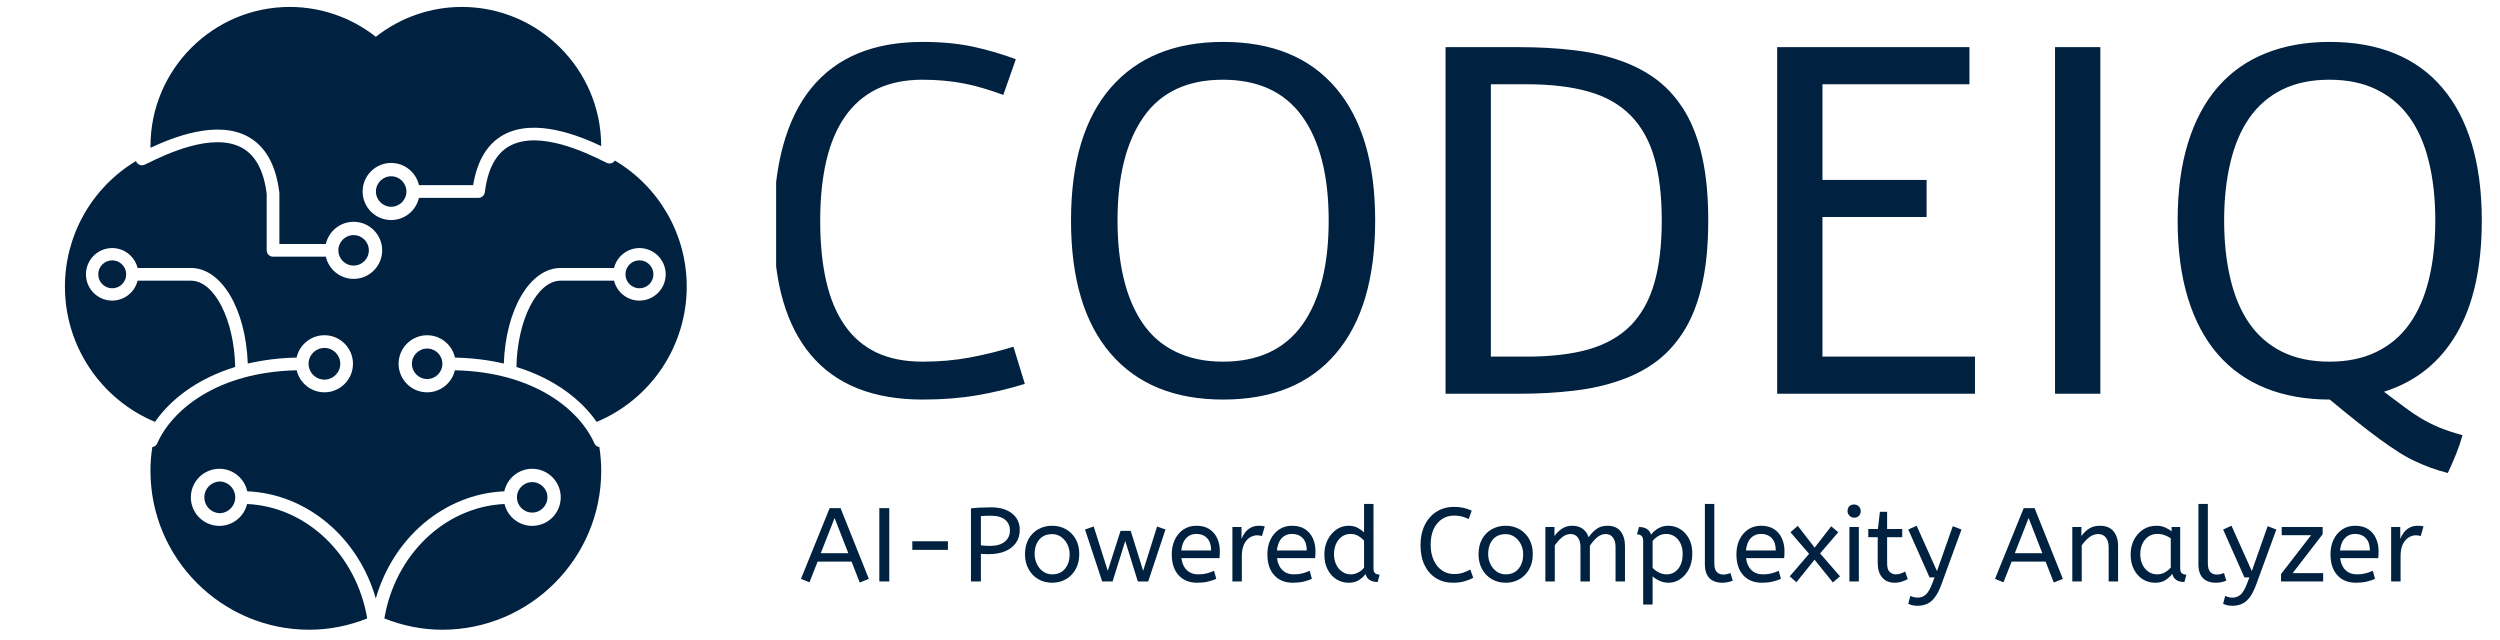 <svg width="250" height="64" viewBox="0 0 250 64" fill="none" xmlns="http://www.w3.org/2000/svg">
<g clip-path="url(#clip0_123_137)">
<g clip-path="url(#clip1_123_137)">
<g clip-path="url(#clip2_123_137)">
<g clip-path="url(#clip3_123_137)">
<g clip-path="url(#clip4_123_137)">
<g clip-path="url(#clip5_123_137)">
<g clip-path="url(#clip6_123_137)">
<g clip-path="url(#clip7_123_137)">
<path d="M101.347 34.675L102.483 38.387C100.989 38.854 99.409 39.232 97.744 39.522C96.079 39.811 94.253 39.956 92.265 39.956C87.343 39.956 83.631 38.485 81.13 35.544C78.623 32.602 77.369 28.271 77.369 22.552C77.369 16.478 78.623 11.898 81.13 8.811C83.631 5.731 87.343 4.191 92.265 4.191C94.128 4.191 95.803 4.349 97.29 4.665C98.771 4.987 100.202 5.405 101.584 5.919L100.33 9.492C99.672 9.249 99.024 9.031 98.386 8.841C97.741 8.643 97.093 8.482 96.441 8.357C95.79 8.225 95.118 8.13 94.427 8.071C93.736 8.005 93.016 7.972 92.265 7.972C90.482 7.972 88.945 8.288 87.655 8.92C86.372 9.558 85.312 10.483 84.477 11.694C83.641 12.905 83.022 14.382 82.621 16.126C82.219 17.87 82.019 19.851 82.019 22.069C82.019 24.352 82.219 26.369 82.621 28.12C83.022 29.871 83.641 31.345 84.477 32.543C85.312 33.74 86.372 34.645 87.655 35.257C88.945 35.863 90.482 36.166 92.265 36.166C93.904 36.166 95.46 36.031 96.935 35.761C98.415 35.484 99.886 35.122 101.347 34.675ZM137.517 22.049C137.517 27.847 136.208 32.279 133.588 35.346C130.969 38.419 127.211 39.956 122.315 39.956C117.458 39.956 113.71 38.426 111.071 35.366C108.425 32.299 107.102 27.86 107.102 22.049C107.102 16.244 108.429 11.815 111.081 8.762C113.733 5.715 117.478 4.191 122.315 4.191C127.211 4.191 130.969 5.728 133.588 8.801C136.208 11.881 137.517 16.297 137.517 22.049ZM132.868 22.049C132.868 17.58 131.989 14.115 130.232 11.654C128.468 9.199 125.819 7.972 122.285 7.972C118.738 7.972 116.096 9.212 114.358 11.694C112.621 14.175 111.752 17.626 111.752 22.049C111.752 24.214 111.959 26.152 112.374 27.863C112.782 29.575 113.407 31.052 114.25 32.296C115.092 33.546 116.194 34.504 117.557 35.168C118.912 35.833 120.488 36.166 122.285 36.166C125.819 36.166 128.468 34.935 130.232 32.474C131.989 30.006 132.868 26.531 132.868 22.049ZM151.88 39.374H144.556V4.714H151.88C153.855 4.714 155.691 4.816 157.389 5.02C159.087 5.218 160.64 5.566 162.048 6.067C163.463 6.567 164.707 7.228 165.78 8.051C166.846 8.88 167.764 9.936 168.534 11.22C169.291 12.51 169.86 14.036 170.242 15.8C170.63 17.57 170.824 19.653 170.824 22.049C170.824 24.438 170.63 26.517 170.242 28.288C169.86 30.058 169.291 31.585 168.534 32.868C167.764 34.152 166.846 35.208 165.78 36.037C164.707 36.866 163.463 37.528 162.048 38.021C160.64 38.522 159.087 38.87 157.389 39.068C155.691 39.272 153.855 39.374 151.88 39.374ZM149.087 35.662H152.631C155.086 35.662 157.168 35.419 158.88 34.931C160.591 34.438 161.992 33.638 163.085 32.533C164.164 31.421 164.947 30.009 165.434 28.298C165.928 26.587 166.175 24.504 166.175 22.049C166.175 19.588 165.928 17.501 165.434 15.79C164.947 14.079 164.164 12.671 163.085 11.565C161.992 10.453 160.591 9.653 158.88 9.166C157.168 8.673 155.086 8.426 152.631 8.426H149.087V35.662ZM177.715 39.374V4.714H196.945V8.426H182.246V17.992H192.66V21.703H182.246V35.662H197.498V39.374H177.715ZM205.504 39.374V4.714H210.035V39.374H205.504ZM232.977 4.191C235.431 4.191 237.603 4.579 239.492 5.356C241.381 6.132 242.967 7.281 244.25 8.801C245.54 10.321 246.517 12.19 247.182 14.408C247.847 16.626 248.179 19.173 248.179 22.049C248.179 26.708 247.343 30.476 245.672 33.352C244 36.228 241.575 38.169 238.396 39.176C239.186 39.755 239.864 40.262 240.43 40.697C241.002 41.131 241.565 41.513 242.118 41.842C242.671 42.171 243.266 42.47 243.904 42.74C244.536 43.003 245.319 43.263 246.254 43.52C246.063 44.191 245.843 44.833 245.593 45.445C245.342 46.057 245.073 46.675 244.783 47.301C244.171 47.143 243.602 46.968 243.075 46.778C242.542 46.58 242.009 46.356 241.476 46.106C240.95 45.863 240.41 45.563 239.857 45.208C239.298 44.853 238.682 44.431 238.011 43.944C237.333 43.451 236.586 42.878 235.77 42.227C234.948 41.575 234.016 40.818 232.977 39.956C230.581 39.956 228.439 39.575 226.55 38.811C224.661 38.048 223.065 36.912 221.762 35.405C220.466 33.905 219.475 32.039 218.791 29.808C218.106 27.57 217.764 24.984 217.764 22.049C217.764 19.12 218.106 16.544 218.791 14.319C219.475 12.095 220.466 10.232 221.762 8.732C223.065 7.225 224.661 6.093 226.55 5.336C228.439 4.573 230.581 4.191 232.977 4.191ZM232.947 7.972C231.117 7.972 229.535 8.304 228.199 8.969C226.869 9.634 225.777 10.581 224.921 11.812C224.072 13.043 223.444 14.527 223.036 16.264C222.621 17.995 222.414 19.923 222.414 22.049C222.414 24.181 222.621 26.119 223.036 27.863C223.444 29.607 224.072 31.095 224.921 32.325C225.777 33.556 226.869 34.504 228.199 35.168C229.535 35.833 231.117 36.166 232.947 36.166C234.75 36.166 236.316 35.84 237.646 35.188C238.982 34.543 240.084 33.609 240.953 32.385C241.822 31.16 242.467 29.68 242.888 27.942C243.315 26.198 243.529 24.234 243.529 22.049C243.529 19.877 243.315 17.919 242.888 16.175C242.467 14.431 241.822 12.954 240.953 11.743C240.084 10.532 238.982 9.601 237.646 8.949C236.316 8.298 234.75 7.972 232.947 7.972Z" fill="#002140"/>
</g>
</g>
<g clip-path="url(#clip8_123_137)">
<g clip-path="url(#clip9_123_137)">
<path d="M86.884 57.886L85.973 58.253L85.156 56.158H81.762L80.945 58.232L80.096 57.886L82.966 50.815H84.056L86.884 57.886ZM83.459 51.8L82.076 55.32H84.831L83.459 51.8ZM88.927 58.148H87.932V50.815H88.927V58.148ZM94.793 54.984H91.231V54.126H94.793V54.984ZM98.09 58.148H97.095V50.836C97.382 50.801 97.698 50.776 98.044 50.759C98.389 50.741 98.747 50.732 99.117 50.732C99.724 50.732 100.241 50.828 100.667 51.021C101.093 51.212 101.418 51.475 101.641 51.811C101.865 52.146 101.977 52.53 101.977 52.963C101.977 53.487 101.847 53.93 101.589 54.293C101.331 54.656 100.971 54.934 100.51 55.125C100.049 55.318 99.515 55.414 98.907 55.414C98.614 55.414 98.342 55.404 98.09 55.383V58.148ZM99.033 54.587C99.655 54.587 100.136 54.447 100.479 54.167C100.821 53.888 100.992 53.514 100.992 53.047C100.992 52.593 100.828 52.233 100.5 51.968C100.171 51.702 99.704 51.57 99.096 51.57C98.907 51.57 98.729 51.573 98.562 51.58C98.394 51.587 98.237 51.598 98.09 51.611V54.534C98.202 54.548 98.338 54.561 98.499 54.572C98.659 54.582 98.838 54.587 99.033 54.587ZM105.213 58.274C104.697 58.274 104.232 58.153 103.82 57.911C103.408 57.671 103.086 57.336 102.852 56.906C102.618 56.477 102.5 55.983 102.5 55.425C102.5 54.838 102.619 54.332 102.856 53.906C103.094 53.48 103.419 53.151 103.831 52.921C104.243 52.691 104.704 52.575 105.213 52.575C105.723 52.575 106.183 52.691 106.592 52.921C107 53.151 107.324 53.477 107.566 53.899C107.806 54.322 107.926 54.824 107.926 55.404C107.926 55.983 107.808 56.487 107.57 56.916C107.333 57.346 107.01 57.68 106.602 57.917C106.193 58.155 105.73 58.274 105.213 58.274ZM105.213 57.436C105.765 57.436 106.195 57.248 106.502 56.874C106.809 56.501 106.963 56.018 106.963 55.425C106.963 55.061 106.886 54.727 106.732 54.423C106.579 54.12 106.371 53.876 106.11 53.69C105.847 53.505 105.549 53.413 105.213 53.413C104.662 53.413 104.232 53.595 103.925 53.958C103.618 54.321 103.464 54.803 103.464 55.404C103.464 55.767 103.541 56.103 103.694 56.413C103.848 56.725 104.056 56.973 104.319 57.157C104.58 57.343 104.878 57.436 105.213 57.436ZM111.257 58.148H110.22L108.503 52.952L109.372 52.649L110.776 57.08L112.054 53.089H113.07L114.316 57.08L115.709 52.649L116.547 52.952L114.819 58.148H113.782L112.525 54.094L111.257 58.148ZM119.721 58.274C118.939 58.274 118.319 58.024 117.861 57.524C117.404 57.025 117.176 56.325 117.176 55.425C117.176 54.88 117.279 54.392 117.484 53.962C117.691 53.533 117.979 53.195 118.349 52.946C118.719 52.699 119.149 52.575 119.638 52.575C120.161 52.575 120.596 52.688 120.941 52.915C121.287 53.142 121.547 53.448 121.722 53.832C121.897 54.216 121.984 54.639 121.984 55.1C121.984 55.344 121.973 55.582 121.953 55.812H118.14C118.202 56.322 118.381 56.72 118.674 57.006C118.967 57.292 119.355 57.436 119.837 57.436C120.151 57.436 120.434 57.402 120.685 57.335C120.936 57.27 121.177 57.184 121.408 57.08L121.628 57.886C121.376 57.998 121.094 58.091 120.779 58.165C120.465 58.237 120.112 58.274 119.721 58.274ZM118.129 55.047H121.115C121.115 54.517 120.982 54.108 120.716 53.822C120.451 53.535 120.084 53.392 119.617 53.392C119.212 53.392 118.876 53.533 118.611 53.816C118.346 54.099 118.185 54.51 118.129 55.047ZM124.182 58.148H123.239V52.701H124.15V53.885C124.241 53.654 124.363 53.439 124.517 53.239C124.67 53.041 124.863 52.88 125.093 52.758C125.323 52.636 125.592 52.575 125.9 52.575C126.004 52.575 126.109 52.58 126.214 52.59C126.319 52.601 126.406 52.617 126.476 52.638L126.193 53.612C126.06 53.556 125.903 53.529 125.721 53.529C125.463 53.529 125.217 53.602 124.984 53.748C124.749 53.895 124.557 54.122 124.408 54.429C124.257 54.737 124.182 55.128 124.182 55.602V58.148ZM129.283 58.274C128.501 58.274 127.881 58.024 127.425 57.524C126.967 57.025 126.738 56.325 126.738 55.425C126.738 54.88 126.84 54.392 127.046 53.962C127.252 53.533 127.541 53.195 127.911 52.946C128.281 52.699 128.71 52.575 129.199 52.575C129.723 52.575 130.157 52.688 130.502 52.915C130.849 53.142 131.109 53.448 131.284 53.832C131.458 54.216 131.546 54.639 131.546 55.1C131.546 55.344 131.535 55.582 131.514 55.812H127.701C127.764 56.322 127.942 56.72 128.235 57.006C128.529 57.292 128.916 57.436 129.398 57.436C129.712 57.436 129.995 57.402 130.247 57.335C130.498 57.27 130.739 57.184 130.969 57.08L131.189 57.886C130.938 57.998 130.655 58.091 130.341 58.165C130.027 58.237 129.674 58.274 129.283 58.274ZM127.691 55.047H130.676C130.676 54.517 130.543 54.108 130.278 53.822C130.013 53.535 129.646 53.392 129.178 53.392C128.773 53.392 128.438 53.533 128.173 53.816C127.907 54.099 127.747 54.51 127.691 55.047ZM134.866 58.274C134.419 58.274 134.011 58.158 133.641 57.928C133.27 57.698 132.977 57.371 132.761 56.947C132.544 56.526 132.436 56.029 132.436 55.456C132.436 54.904 132.546 54.412 132.765 53.979C132.986 53.546 133.279 53.204 133.645 52.952C134.012 52.701 134.416 52.575 134.856 52.575C135.219 52.575 135.531 52.649 135.792 52.795C136.055 52.942 136.259 53.092 136.406 53.246V50.396H137.349V56.828C137.349 57.093 137.413 57.266 137.542 57.346C137.671 57.427 137.813 57.467 137.967 57.467L137.768 58.2C137.104 58.2 136.699 57.935 136.553 57.404C136.399 57.621 136.184 57.82 135.907 58.001C135.632 58.183 135.285 58.274 134.866 58.274ZM135.076 57.436C135.334 57.436 135.58 57.374 135.813 57.251C136.048 57.13 136.245 56.971 136.406 56.776V54.073C136.273 53.906 136.088 53.75 135.851 53.606C135.613 53.464 135.352 53.392 135.065 53.392C134.73 53.392 134.437 53.483 134.185 53.665C133.934 53.846 133.74 54.089 133.603 54.392C133.467 54.696 133.4 55.04 133.4 55.425C133.4 55.809 133.473 56.152 133.62 56.455C133.766 56.76 133.967 56.999 134.221 57.174C134.477 57.348 134.761 57.436 135.076 57.436ZM145.287 58.274C144.651 58.274 144.089 58.121 143.6 57.817C143.111 57.514 142.731 57.081 142.459 56.518C142.186 55.957 142.05 55.288 142.05 54.513C142.05 53.766 142.188 53.104 142.465 52.527C142.74 51.952 143.131 51.502 143.638 51.178C144.144 50.852 144.735 50.69 145.413 50.69C145.762 50.69 146.079 50.722 146.366 50.788C146.652 50.855 146.921 50.948 147.172 51.067L146.869 51.905C146.652 51.8 146.431 51.716 146.204 51.653C145.977 51.591 145.709 51.559 145.402 51.559C144.955 51.559 144.556 51.674 144.204 51.905C143.85 52.135 143.572 52.467 143.37 52.9C143.167 53.333 143.066 53.857 143.066 54.471C143.066 55.058 143.166 55.571 143.366 56.011C143.564 56.451 143.84 56.793 144.193 57.038C144.545 57.282 144.948 57.404 145.402 57.404C145.744 57.404 146.041 57.362 146.292 57.279C146.544 57.195 146.788 57.087 147.026 56.954L147.329 57.781C147.071 57.921 146.776 58.038 146.445 58.131C146.113 58.226 145.727 58.274 145.287 58.274ZM150.566 58.274C150.049 58.274 149.585 58.153 149.173 57.911C148.761 57.671 148.438 57.336 148.203 56.906C147.97 56.477 147.853 55.983 147.853 55.425C147.853 54.838 147.972 54.332 148.209 53.906C148.447 53.48 148.772 53.151 149.184 52.921C149.596 52.691 150.056 52.575 150.566 52.575C151.076 52.575 151.535 52.691 151.943 52.921C152.352 53.151 152.677 53.477 152.917 53.899C153.158 54.322 153.279 54.824 153.279 55.404C153.279 55.983 153.161 56.487 152.923 56.916C152.686 57.346 152.362 57.68 151.953 57.917C151.545 58.155 151.083 58.274 150.566 58.274ZM150.566 57.436C151.118 57.436 151.547 57.248 151.855 56.874C152.162 56.501 152.316 56.018 152.316 55.425C152.316 55.061 152.239 54.727 152.085 54.423C151.932 54.12 151.723 53.876 151.461 53.69C151.2 53.505 150.901 53.413 150.566 53.413C150.015 53.413 149.585 53.595 149.278 53.958C148.971 54.321 148.817 54.803 148.817 55.404C148.817 55.767 148.894 56.103 149.047 56.413C149.201 56.725 149.408 56.973 149.67 57.157C149.932 57.343 150.231 57.436 150.566 57.436ZM155.479 58.148H154.536V52.701H155.448V53.612C155.643 53.319 155.891 53.072 156.191 52.873C156.492 52.674 156.834 52.575 157.218 52.575C157.651 52.575 158.005 52.68 158.28 52.889C158.557 53.099 158.751 53.378 158.863 53.727C159.079 53.406 159.335 53.134 159.631 52.91C159.929 52.687 160.298 52.575 160.738 52.575C161.331 52.575 161.772 52.762 162.062 53.135C162.352 53.509 162.497 53.996 162.497 54.597V58.148H161.555V54.67C161.555 54.293 161.467 53.987 161.293 53.753C161.118 53.519 160.877 53.403 160.57 53.403C160.256 53.403 159.964 53.519 159.694 53.753C159.426 53.987 159.191 54.262 158.988 54.576V58.148H158.045V54.67C158.045 54.293 157.958 53.987 157.784 53.753C157.609 53.519 157.368 53.403 157.061 53.403C156.754 53.403 156.464 53.516 156.191 53.742C155.919 53.97 155.682 54.237 155.479 54.545V58.148ZM165.261 60.453H164.318V54.094C164.318 53.857 164.261 53.687 164.146 53.585C164.03 53.484 163.881 53.434 163.7 53.434L163.899 52.701C164.541 52.701 164.943 52.956 165.104 53.466C165.173 53.361 165.287 53.239 165.445 53.099C165.601 52.959 165.797 52.837 166.032 52.732C166.265 52.628 166.532 52.575 166.832 52.575C167.251 52.575 167.644 52.685 168.011 52.904C168.377 53.125 168.672 53.443 168.896 53.857C169.119 54.274 169.231 54.779 169.231 55.372C169.231 55.952 169.119 56.459 168.896 56.895C168.672 57.332 168.381 57.671 168.022 57.911C167.662 58.153 167.272 58.274 166.853 58.274C166.532 58.274 166.231 58.209 165.952 58.079C165.673 57.95 165.442 57.802 165.261 57.635V60.453ZM166.664 57.436C167.139 57.436 167.525 57.248 167.823 56.874C168.119 56.501 168.267 56.011 168.267 55.404C168.267 54.984 168.192 54.625 168.043 54.325C167.892 54.024 167.693 53.794 167.446 53.633C167.197 53.473 166.923 53.392 166.622 53.392C166.322 53.392 166.052 53.467 165.812 53.617C165.57 53.767 165.386 53.93 165.261 54.105V56.786C165.442 56.975 165.652 57.13 165.889 57.251C166.127 57.374 166.385 57.436 166.664 57.436ZM172.195 58.274C171.874 58.274 171.584 58.212 171.326 58.089C171.067 57.968 170.863 57.771 170.714 57.498C170.563 57.226 170.488 56.873 170.488 56.441V50.396H171.431V56.346C171.431 56.723 171.509 57.003 171.667 57.184C171.824 57.366 172.042 57.457 172.321 57.457C172.454 57.457 172.585 57.441 172.715 57.408C172.843 57.378 172.953 57.341 173.044 57.3L173.274 58.064C173.148 58.12 172.993 58.169 172.809 58.211C172.623 58.253 172.419 58.274 172.195 58.274ZM176.186 58.274C175.404 58.274 174.784 58.024 174.326 57.524C173.869 57.025 173.641 56.325 173.641 55.425C173.641 54.88 173.743 54.392 173.949 53.962C174.155 53.533 174.444 53.195 174.814 52.946C175.184 52.699 175.614 52.575 176.102 52.575C176.626 52.575 177.061 52.688 177.406 52.915C177.752 53.142 178.012 53.448 178.187 53.832C178.362 54.216 178.449 54.639 178.449 55.1C178.449 55.344 178.438 55.582 178.417 55.812H174.604C174.667 56.322 174.845 56.72 175.139 57.006C175.432 57.292 175.82 57.436 176.301 57.436C176.616 57.436 176.899 57.402 177.15 57.335C177.401 57.27 177.642 57.184 177.873 57.08L178.093 57.886C177.841 57.998 177.558 58.091 177.244 58.165C176.93 58.237 176.577 58.274 176.186 58.274ZM174.594 55.047H177.579C177.579 54.517 177.447 54.108 177.181 53.822C176.916 53.535 176.549 53.392 176.081 53.392C175.676 53.392 175.341 53.533 175.076 53.816C174.81 54.099 174.65 54.51 174.594 55.047ZM184.001 57.635L183.288 58.242L181.455 55.969L179.643 58.221L178.973 57.635L180.91 55.383L179.046 53.225L179.779 52.586L181.466 54.764L183.121 52.628L183.823 53.225L182.01 55.341L184.001 57.635ZM185.884 58.148H184.941V52.701H185.884V58.148ZM185.413 51.769C185.231 51.769 185.076 51.702 184.948 51.57C184.818 51.437 184.753 51.283 184.753 51.109C184.753 50.906 184.812 50.746 184.931 50.627C185.05 50.508 185.21 50.449 185.413 50.449C185.594 50.449 185.75 50.513 185.88 50.642C186.008 50.771 186.073 50.927 186.073 51.109C186.073 51.304 186.013 51.463 185.895 51.584C185.776 51.707 185.615 51.769 185.413 51.769ZM189.467 58.274C188.943 58.274 188.529 58.1 188.226 57.754C187.922 57.409 187.77 56.915 187.77 56.273V53.717H186.827V52.9H187.791L187.99 51.182H188.712V52.9H190.221V53.717H188.712V56.346C188.712 56.751 188.798 57.034 188.97 57.195C189.14 57.355 189.344 57.436 189.582 57.436C189.756 57.436 189.923 57.408 190.08 57.352C190.237 57.296 190.381 57.23 190.514 57.153L190.776 57.907C190.636 57.991 190.448 58.073 190.21 58.154C189.973 58.234 189.725 58.274 189.467 58.274ZM191.75 60.578C191.541 60.578 191.357 60.557 191.199 60.515C191.043 60.474 190.919 60.425 190.828 60.369L191.038 59.583C191.122 59.632 191.226 59.674 191.352 59.709C191.478 59.744 191.617 59.761 191.771 59.761C192.064 59.761 192.326 59.667 192.557 59.478C192.787 59.29 193.007 58.92 193.217 58.368L193.458 57.739H192.955L190.828 52.952L191.666 52.575L193.698 57.111L195.28 52.617L196.15 52.952L194.149 58.42C193.946 58.979 193.726 59.416 193.489 59.73C193.252 60.044 192.99 60.264 192.703 60.39C192.417 60.515 192.099 60.578 191.75 60.578ZM206.287 57.886L205.376 58.253L204.559 56.158H201.165L200.348 58.232L199.5 57.886L202.37 50.815H203.459L206.287 57.886ZM202.862 51.8L201.479 55.32H204.234L202.862 51.8ZM208.173 58.148H207.23V52.701H208.141V53.612C208.337 53.319 208.587 53.072 208.892 52.873C209.195 52.674 209.556 52.575 209.975 52.575C210.589 52.575 211.049 52.76 211.353 53.13C211.656 53.501 211.808 53.989 211.808 54.597V58.148H210.865V54.702C210.865 54.311 210.773 53.996 210.588 53.759C210.403 53.522 210.146 53.403 209.818 53.403C209.496 53.403 209.193 53.516 208.906 53.742C208.62 53.97 208.375 54.237 208.173 54.545V58.148ZM215.516 58.274C215.062 58.274 214.65 58.158 214.28 57.928C213.91 57.698 213.614 57.371 213.394 56.947C213.174 56.526 213.065 56.029 213.065 55.456C213.065 54.911 213.174 54.422 213.394 53.989C213.614 53.556 213.918 53.212 214.305 52.956C214.693 52.702 215.139 52.575 215.642 52.575C215.956 52.575 216.24 52.629 216.494 52.737C216.75 52.846 216.972 52.98 217.161 53.141V52.701H218.02V56.828C218.02 57.093 218.084 57.266 218.212 57.346C218.342 57.427 218.484 57.467 218.638 57.467L218.439 58.2C217.768 58.2 217.363 57.928 217.223 57.383C217.063 57.607 216.844 57.811 216.568 57.995C216.293 58.181 215.942 58.274 215.516 58.274ZM215.725 57.436C215.991 57.436 216.242 57.371 216.48 57.241C216.717 57.112 216.916 56.95 217.077 56.755V53.832C216.888 53.7 216.68 53.593 216.452 53.512C216.226 53.432 215.987 53.392 215.736 53.392C215.401 53.392 215.105 53.477 214.85 53.648C214.596 53.82 214.395 54.058 214.248 54.362C214.102 54.665 214.028 55.019 214.028 55.425C214.028 55.816 214.102 56.163 214.248 56.466C214.395 56.77 214.598 57.008 214.856 57.178C215.114 57.35 215.404 57.436 215.725 57.436ZM221.55 58.274C221.228 58.274 220.939 58.212 220.68 58.089C220.422 57.968 220.217 57.771 220.066 57.498C219.917 57.226 219.842 56.873 219.842 56.441V50.396H220.785V56.346C220.785 56.723 220.863 57.003 221.02 57.184C221.177 57.366 221.396 57.457 221.675 57.457C221.808 57.457 221.939 57.441 222.067 57.408C222.197 57.378 222.307 57.341 222.398 57.3L222.629 58.064C222.503 58.12 222.347 58.169 222.161 58.211C221.977 58.253 221.773 58.274 221.55 58.274ZM223.234 60.578C223.024 60.578 222.842 60.557 222.685 60.515C222.527 60.474 222.403 60.425 222.312 60.369L222.522 59.583C222.605 59.632 222.71 59.674 222.836 59.709C222.962 59.744 223.101 59.761 223.255 59.761C223.548 59.761 223.81 59.667 224.041 59.478C224.271 59.29 224.491 58.92 224.701 58.368L224.941 57.739H224.439L222.312 52.952L223.15 52.575L225.182 57.111L226.764 52.617L227.634 52.952L225.633 58.42C225.43 58.979 225.21 59.416 224.973 59.73C224.735 60.044 224.474 60.264 224.187 60.39C223.901 60.515 223.583 60.578 223.234 60.578ZM232.316 58.148H228.105V57.404L231.111 53.518H228.168V52.701H232.264V53.424L229.268 57.31H232.316V58.148ZM235.595 58.274C234.812 58.274 234.192 58.024 233.734 57.524C233.277 57.025 233.049 56.325 233.049 55.425C233.049 54.88 233.152 54.392 233.357 53.962C233.564 53.533 233.852 53.195 234.222 52.946C234.592 52.699 235.022 52.575 235.511 52.575C236.035 52.575 236.469 52.688 236.814 52.915C237.16 53.142 237.421 53.448 237.595 53.832C237.77 54.216 237.857 54.639 237.857 55.1C237.857 55.344 237.847 55.582 237.826 55.812H234.013C234.076 56.322 234.254 56.72 234.547 57.006C234.84 57.292 235.228 57.436 235.71 57.436C236.024 57.436 236.307 57.402 236.558 57.335C236.81 57.27 237.051 57.184 237.281 57.08L237.501 57.886C237.25 57.998 236.967 58.091 236.653 58.165C236.338 58.237 235.986 58.274 235.595 58.274ZM234.002 55.047H236.988C236.988 54.517 236.855 54.108 236.59 53.822C236.324 53.535 235.958 53.392 235.49 53.392C235.085 53.392 234.75 53.533 234.484 53.816C234.219 54.099 234.058 54.51 234.002 55.047ZM240.057 58.148H239.114V52.701H240.026V53.885C240.116 53.654 240.239 53.439 240.392 53.239C240.546 53.041 240.738 52.88 240.968 52.758C241.199 52.636 241.468 52.575 241.775 52.575C241.88 52.575 241.984 52.58 242.089 52.59C242.194 52.601 242.281 52.617 242.351 52.638L242.068 53.612C241.936 53.556 241.778 53.529 241.597 53.529C241.338 53.529 241.092 53.602 240.857 53.748C240.624 53.895 240.432 54.122 240.281 54.429C240.132 54.737 240.057 55.128 240.057 55.602V58.148Z" fill="#002140"/>
</g>
</g>
</g>
</g>
<g clip-path="url(#clip10_123_137)">
<g clip-path="url(#clip11_123_137)">
<path d="M53.219 51.258C54.061 51.258 54.743 50.576 54.743 49.734C54.743 48.893 54.061 48.21 53.219 48.21C52.377 48.21 51.695 48.893 51.695 49.734C51.695 50.576 52.377 51.258 53.219 51.258Z" fill="#002140"/>
<path d="M63.944 28.829C64.715 28.829 65.341 28.203 65.341 27.432C65.341 26.66 64.715 26.035 63.944 26.035C63.172 26.035 62.547 26.66 62.547 27.432C62.547 28.203 63.172 28.829 63.944 28.829Z" fill="#002140"/>
<path d="M42.716 37.902C43.557 37.902 44.239 37.22 44.239 36.378C44.239 35.537 43.557 34.855 42.716 34.855C41.874 34.855 41.192 35.537 41.192 36.378C41.192 37.22 41.874 37.902 42.716 37.902Z" fill="#002140"/>
<path d="M61.486 16.055C61.408 16.182 61.286 16.277 61.143 16.322C61 16.367 60.845 16.358 60.708 16.298C60.56 16.23 60.413 16.16 60.267 16.087C58.701 15.319 53.939 12.985 50.979 14.589C49.606 15.333 48.768 16.894 48.485 19.227C48.481 19.26 48.465 19.288 48.457 19.32C48.447 19.355 48.439 19.389 48.425 19.422C48.404 19.463 48.377 19.501 48.348 19.535C48.327 19.561 48.312 19.589 48.288 19.61C48.249 19.644 48.207 19.672 48.161 19.695C48.137 19.709 48.118 19.727 48.091 19.737C48.016 19.768 47.936 19.785 47.855 19.785H41.895C41.751 20.415 41.398 20.977 40.893 21.38C40.389 21.784 39.763 22.004 39.117 22.005C37.542 22.005 36.262 20.725 36.262 19.151C36.262 17.576 37.542 16.294 39.117 16.294C40.472 16.294 41.606 17.247 41.895 18.516H47.314C47.718 16.06 48.74 14.358 50.372 13.473C53.511 11.767 57.964 13.588 60.12 14.607C60.108 6.934 53.86 0.693 46.182 0.693C43.066 0.693 40.032 1.75 37.584 3.679C35.132 1.748 32.102 0.697 28.981 0.693C21.298 0.693 15.048 6.944 15.048 14.627C15.048 14.679 15.052 14.727 15.053 14.78C17.209 13.767 21.662 11.955 24.791 13.659C26.543 14.613 27.6 16.498 27.934 19.26C27.935 19.274 27.93 19.285 27.931 19.299C27.931 19.312 27.939 19.323 27.939 19.336V24.399H32.583C32.727 23.769 33.08 23.207 33.584 22.803C34.089 22.4 34.715 22.18 35.361 22.178C36.936 22.178 38.218 23.459 38.218 25.034C38.218 26.609 36.936 27.89 35.361 27.89C34.715 27.889 34.089 27.668 33.584 27.265C33.08 26.861 32.727 26.299 32.583 25.669H27.304C27.135 25.669 26.974 25.602 26.855 25.483C26.736 25.364 26.669 25.203 26.669 25.034V19.384C26.384 17.069 25.55 15.519 24.185 14.774C21.237 13.172 16.474 15.493 14.907 16.258C14.704 16.357 14.547 16.433 14.448 16.476C14.372 16.509 14.289 16.527 14.206 16.529C14.123 16.53 14.04 16.515 13.962 16.484C13.884 16.454 13.814 16.408 13.754 16.35C13.694 16.292 13.646 16.223 13.613 16.146C13.606 16.132 13.609 16.117 13.604 16.102C11.433 17.403 9.637 19.246 8.39 21.449C7.144 23.652 6.49 26.141 6.492 28.672C6.492 34.604 10.075 39.915 15.496 42.187C17.003 40.014 19.651 37.882 23.517 36.697C23.427 31.987 21.444 28.068 19.1 28.068H13.761C13.62 28.635 13.293 29.139 12.833 29.5C12.373 29.861 11.806 30.058 11.221 30.061C9.772 30.061 8.594 28.882 8.594 27.433C8.594 25.984 9.772 24.806 11.221 24.806C12.449 24.806 13.476 25.656 13.761 26.798H19.1C22.167 26.798 24.589 30.947 24.777 36.357C26.378 35.988 28.015 35.788 29.658 35.76C29.799 35.126 30.151 34.559 30.657 34.153C31.163 33.746 31.793 33.524 32.442 33.522C34.017 33.522 35.298 34.804 35.298 36.377C35.298 37.951 34.017 39.232 32.442 39.232C31.799 39.23 31.176 39.012 30.672 38.612C30.169 38.212 29.816 37.654 29.668 37.029C21.674 37.203 17.157 41.044 15.716 44.353C15.671 44.449 15.603 44.531 15.518 44.592C15.434 44.654 15.335 44.693 15.231 44.707C15.107 45.493 15.046 46.289 15.046 47.085C15.046 55.845 22.172 62.973 30.932 62.973C32.924 62.973 34.864 62.58 36.721 61.846C35.656 55.52 30.716 50.682 24.709 50.4C24.56 51.022 24.205 51.576 23.703 51.973C23.201 52.37 22.58 52.587 21.94 52.589C21.183 52.588 20.457 52.287 19.922 51.752C19.386 51.217 19.085 50.491 19.085 49.734C19.085 48.977 19.386 48.251 19.921 47.715C20.456 47.18 21.182 46.879 21.94 46.878C23.307 46.878 24.45 47.846 24.728 49.13C30.773 49.395 35.852 53.817 37.58 59.849C39.308 53.816 44.387 49.395 50.432 49.13C50.57 48.493 50.922 47.922 51.429 47.513C51.936 47.103 52.567 46.879 53.219 46.878C53.976 46.879 54.702 47.18 55.237 47.715C55.773 48.251 56.074 48.977 56.074 49.734C56.073 50.491 55.772 51.217 55.237 51.752C54.702 52.287 53.976 52.588 53.219 52.589C52.579 52.587 51.958 52.37 51.456 51.973C50.955 51.576 50.6 51.022 50.451 50.4C44.444 50.682 39.504 55.517 38.437 61.844C40.294 62.578 42.232 62.973 44.228 62.973C52.99 62.973 60.121 55.846 60.121 47.085C60.121 46.293 60.059 45.499 59.936 44.708C59.831 44.695 59.731 44.656 59.646 44.594C59.56 44.533 59.492 44.45 59.447 44.355C57.999 41.045 53.48 37.203 45.489 37.029C45.342 37.655 44.988 38.213 44.485 38.613C43.981 39.013 43.357 39.232 42.714 39.233C41.141 39.233 39.859 37.952 39.859 36.378C39.859 34.805 41.141 33.524 42.714 33.524C43.363 33.525 43.992 33.747 44.498 34.153C45.004 34.56 45.357 35.127 45.498 35.76C47.283 35.797 48.911 36.009 50.382 36.357C50.57 30.947 52.994 26.798 56.064 26.798H61.403C61.544 26.231 61.871 25.727 62.331 25.366C62.791 25.005 63.358 24.808 63.942 24.806C65.391 24.806 66.57 25.984 66.57 27.433C66.57 28.882 65.39 30.061 63.942 30.061C62.713 30.061 61.688 29.21 61.403 28.068H56.064C53.718 28.068 51.733 31.987 51.643 36.698C55.509 37.885 58.159 40.017 59.666 42.19C62.332 41.074 64.609 39.196 66.212 36.791C67.814 34.387 68.67 31.562 68.673 28.672C68.673 23.43 65.906 18.676 61.486 16.055Z" fill="#002140"/>
<path d="M21.939 48.148C21.532 48.168 21.149 48.344 20.868 48.639C20.587 48.934 20.43 49.326 20.43 49.734C20.43 50.141 20.587 50.533 20.868 50.828C21.149 51.123 21.532 51.299 21.939 51.319C22.359 51.318 22.762 51.152 23.058 50.855C23.355 50.559 23.523 50.156 23.524 49.737V49.732C23.523 49.312 23.356 48.909 23.059 48.613C22.762 48.316 22.359 48.149 21.939 48.148Z" fill="#002140"/>
<path d="M39.117 20.676C39.958 20.676 40.641 19.994 40.641 19.152C40.641 18.31 39.958 17.628 39.117 17.628C38.275 17.628 37.593 18.31 37.593 19.152C37.593 19.994 38.275 20.676 39.117 20.676Z" fill="#002140"/>
<path d="M11.221 28.829C11.993 28.829 12.618 28.203 12.618 27.432C12.618 26.66 11.993 26.035 11.221 26.035C10.45 26.035 9.824 26.66 9.824 27.432C9.824 28.203 10.45 28.829 11.221 28.829Z" fill="#002140"/>
<path d="M35.36 26.558C36.202 26.558 36.884 25.876 36.884 25.034C36.884 24.192 36.202 23.51 35.36 23.51C34.519 23.51 33.836 24.192 33.836 25.034C33.836 25.876 34.519 26.558 35.36 26.558Z" fill="#002140"/>
<path d="M32.442 37.962C33.316 37.962 34.028 37.251 34.028 36.377C34.028 35.503 33.317 34.792 32.442 34.792C32.023 34.793 31.621 34.959 31.324 35.255C31.027 35.551 30.859 35.953 30.857 36.372L30.858 36.377L30.857 36.382C30.859 36.801 31.027 37.203 31.324 37.499C31.621 37.795 32.023 37.961 32.442 37.962Z" fill="#002140"/>
</g>
</g>
</g>
</g>
</g>
</g>
<defs>
<clipPath id="clip0_123_137">
<rect width="250" height="63.667" fill="white"/>
</clipPath>
<clipPath id="clip1_123_137">
<rect width="249.321" height="63.472" fill="white" transform="translate(0.339 0.097)"/>
</clipPath>
<clipPath id="clip2_123_137">
<rect width="249.321" height="63.472" fill="white" transform="translate(0.339 0.097)"/>
</clipPath>
<clipPath id="clip3_123_137">
<rect width="249.321" height="63.472" fill="white" transform="translate(0.339 0.097)"/>
</clipPath>
<clipPath id="clip4_123_137">
<rect width="170.81" height="63.472" fill="white" transform="translate(77.613 0.573)"/>
</clipPath>
<clipPath id="clip5_123_137">
<rect width="170.81" height="63.472" fill="white" transform="translate(77.613 0.573)"/>
</clipPath>
<clipPath id="clip6_123_137">
<rect width="170.81" height="43.112" fill="white" transform="translate(77.369 4.189)"/>
</clipPath>
<clipPath id="clip7_123_137">
<rect width="170.81" height="43.112" fill="white" transform="translate(77.369 4.189)"/>
</clipPath>
<clipPath id="clip8_123_137">
<rect width="162.269" height="10.182" fill="white" transform="translate(80.088 50.396)"/>
</clipPath>
<clipPath id="clip9_123_137">
<rect width="162.269" height="10.182" fill="white" transform="translate(80.088 50.396)"/>
</clipPath>
<clipPath id="clip10_123_137">
<rect width="68.333" height="62.28" fill="white" transform="translate(0.339 0.693)"/>
</clipPath>
<clipPath id="clip11_123_137">
<rect width="68.333" height="62.28" fill="white" transform="translate(0.339 0.693)"/>
</clipPath>
</defs>
</svg>
